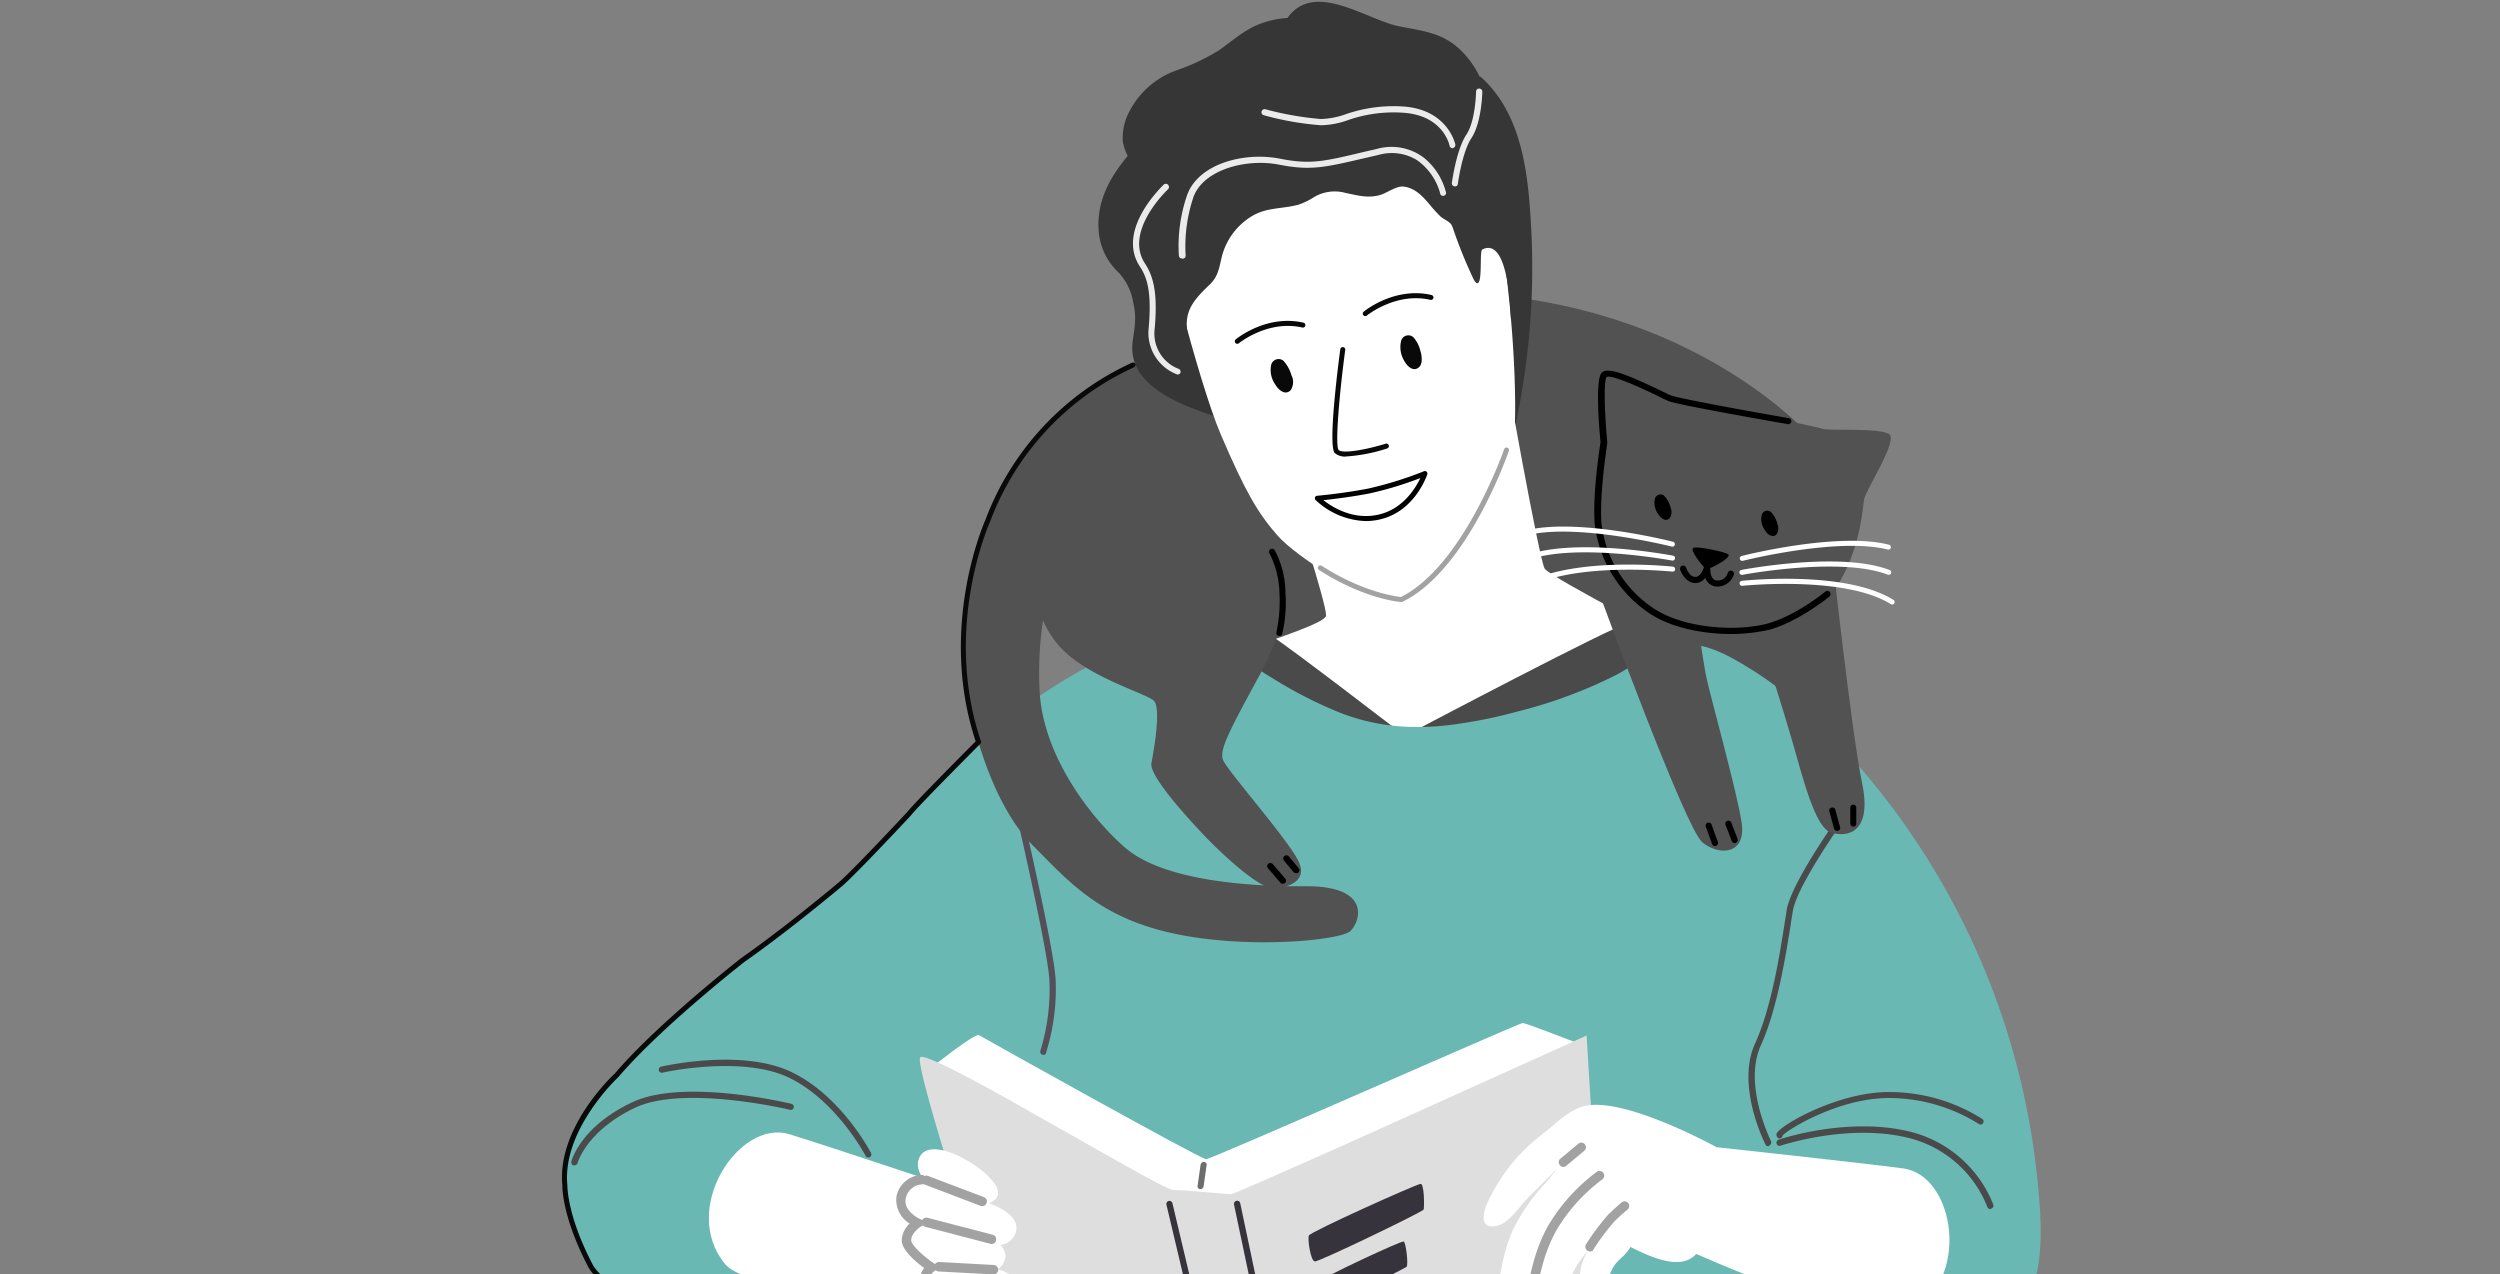 <svg xmlns="http://www.w3.org/2000/svg" xmlns:xlink="http://www.w3.org/1999/xlink" width="435.482" height="222" viewBox="0 0 435.482 222">
    <rect x="0" y="0" width="435.482" height="222" fill="#808080" stroke="none"/>
    <defs>
        <clipPath id="clip-path">
            <rect id="Прямоугольник_75" data-name="Прямоугольник 75" width="435.482" height="222" transform="translate(14.173 0.391)" fill="none"/>
        </clipPath>
        <clipPath id="clip-path-2">
            <rect id="Прямоугольник_1" data-name="Прямоугольник 1" width="469.381" height="239.558" transform="translate(22.952 -17.167)" fill="none"/>
        </clipPath>
    </defs>
    <g id="Сгруппировать_402" data-name="Сгруппировать 402" transform="translate(-14.173 -0.391)">
        <g id="Сгруппировать_401" data-name="Сгруппировать 401" clip-path="url(#clip-path)">
            <g id="Сгруппировать_5" data-name="Сгруппировать 5">
                <g id="Сгруппировать_4" data-name="Сгруппировать 4">
                    <g id="Сгруппировать_3" data-name="Сгруппировать 3">
                        <g id="Сгруппировать_2" data-name="Сгруппировать 2">
                            <g id="Сгруппировать_1" data-name="Сгруппировать 1" clip-path="url(#clip-path-2)">
                                <path id="Контур_1" data-name="Контур 1" d="M329.962,76.839S309.535,52.849,268.2,51.371c-40.68-1.434-67.061,16.472-74.623,27.033-7.606,10.605-8.953,17.341-8.953,17.341L208.575,117.3s104.959,13.56,106.045,13.56,12.256-11.735,14.647-18.428,3.607-19.427,3.607-19.427Z" fill="#525252"/>
                            </g>
                        </g>
                    </g>
                </g>
            </g>
            <g id="Сгруппировать_10" data-name="Сгруппировать 10">
                <g id="Сгруппировать_9" data-name="Сгруппировать 9">
                    <g id="Сгруппировать_8" data-name="Сгруппировать 8">
                        <g id="Сгруппировать_7" data-name="Сгруппировать 7">
                            <g id="Сгруппировать_6" data-name="Сгруппировать 6" clip-path="url(#clip-path-2)">
                                <path id="Контур_2" data-name="Контур 2" d="M196.492,232.909s-6.171,53.587,3.608,67.93c4.694,6.867,31.466,15.255,40.158,15.515,8.649.261,36.29,1.087,46.59-1.608s17.863-16.254,17.6-23.86,8.736-54.109,8.736-54.109Z" fill="#414141"/>
                            </g>
                        </g>
                    </g>
                </g>
            </g>
            <g id="Сгруппировать_15" data-name="Сгруппировать 15">
                <g id="Сгруппировать_14" data-name="Сгруппировать 14">
                    <g id="Сгруппировать_13" data-name="Сгруппировать 13">
                        <g id="Сгруппировать_12" data-name="Сгруппировать 12">
                            <g id="Сгруппировать_11" data-name="Сгруппировать 11" clip-path="url(#clip-path-2)">
                                <path id="Контур_3" data-name="Контур 3" d="M280.938,41.027c-.478-9.474-1.3-20.383-8.736-27.163a.468.468,0,0,0-.3-.13,15.816,15.816,0,0,0-3.521-4.824C265.2,6,261.858,5.78,257.816,4.955c-5.737-1.174-14.69-8-19.383-1.435a16.547,16.547,0,0,0-5.346,1.261c-2.477,1.086-4.433,2.868-6.606,4.389a36.941,36.941,0,0,1-7.258,3.434,14.825,14.825,0,0,0-8.214,7,9.869,9.869,0,0,0-1.261,5.3,7.931,7.931,0,0,0,.869,2.651c-3.042,3.608-5.345,7.737-5.084,12.691a11.051,11.051,0,0,0,3.433,7.562,9.9,9.9,0,0,1,2.608,5.3c.608,2.564.26,4.172-.087,6.649-1,7.128,6.78,10.474,12.212,12.43,8.215,2.955,15.69,3.955,24.252,1.869,6.562-1.608,13.473-4.911,20.426-6.258a28.15,28.15,0,0,0,9.214,3.3c-.26,1.26-.478,2.52-.782,3.781-.174.739,1,1.086,1.173.3A129.36,129.36,0,0,0,280.938,41.027Z" fill="#363636"/>
                            </g>
                        </g>
                    </g>
                </g>
            </g>
            <g id="Сгруппировать_20" data-name="Сгруппировать 20">
                <g id="Сгруппировать_19" data-name="Сгруппировать 19">
                    <g id="Сгруппировать_18" data-name="Сгруппировать 18">
                        <g id="Сгруппировать_17" data-name="Сгруппировать 17">
                            <g id="Сгруппировать_16" data-name="Сгруппировать 16" clip-path="url(#clip-path-2)">
                                <path id="Контур_4" data-name="Контур 4" d="M215.963,38.42s6.693,27.945,10.909,37.768,6.389,13.559,9.822,17.471,14.82,10.778,17.645,10.909c2.825.174,18.558-11.865,22.339-20.3,3.738-8.431-.478-52.284-5.606-60.107C265.9,16.428,215.963,38.42,215.963,38.42Z" fill="#fff"/>
                            </g>
                        </g>
                    </g>
                </g>
            </g>
            <g id="Сгруппировать_25" data-name="Сгруппировать 25">
                <g id="Сгруппировать_24" data-name="Сгруппировать 24">
                    <g id="Сгруппировать_23" data-name="Сгруппировать 23">
                        <g id="Сгруппировать_22" data-name="Сгруппировать 22">
                            <g id="Сгруппировать_21" data-name="Сгруппировать 21" clip-path="url(#clip-path-2)">
                                <path id="Контур_5" data-name="Контур 5" d="M276.2,63.584s6.085,34.334,7.041,35.855c.956,1.565,26.685,14.69,27.468,15.473s-27.12,27.815-41.462,30.64-48.59-22.513-51.719-25.164,27.641-10.475,27.641-12.778c0-2.347-5.911-20.3-5.911-20.3Z" fill="#fff"/>
                            </g>
                        </g>
                    </g>
                </g>
            </g>
            <g id="Сгруппировать_31" data-name="Сгруппировать 31">
                <g id="Сгруппировать_30" data-name="Сгруппировать 30">
                    <g id="Сгруппировать_29" data-name="Сгруппировать 29">
                        <g id="Сгруппировать_28" data-name="Сгруппировать 28">
                            <g id="Сгруппировать_27" data-name="Сгруппировать 27" clip-path="url(#clip-path-2)">
                                <g id="Сгруппировать_26" data-name="Сгруппировать 26">
                                    <path id="Контур_6" data-name="Контур 6" d="M224.308,114.651s9.387-4.52,11.473-3.39,24.382,18.3,24.382,18.3-11.691,1.478-16.732,0C238.346,128.08,224.308,114.651,224.308,114.651Z" fill="#4a4a4a"/>
                                    <path id="Контур_7" data-name="Контур 7" d="M260.163,127.906s35.9-18.949,37.377-18.818,9.083,5.693,9.083,5.693-19.3,9.735-22.86,10.822-20.688,3.781-20.688,3.781Z" fill="#4a4a4a"/>
                                </g>
                            </g>
                        </g>
                    </g>
                </g>
            </g>
            <g id="Сгруппировать_36" data-name="Сгруппировать 36">
                <g id="Сгруппировать_35" data-name="Сгруппировать 35">
                    <g id="Сгруппировать_34" data-name="Сгруппировать 34">
                        <g id="Сгруппировать_33" data-name="Сгруппировать 33">
                            <g id="Сгруппировать_32" data-name="Сгруппировать 32" clip-path="url(#clip-path-2)">
                                <path id="Контур_8" data-name="Контур 8" d="M239.085,65.583a6.359,6.359,0,0,0-1.348-2.347,1.329,1.329,0,0,0-2.129.695,4.376,4.376,0,0,0,.738,3.477c.478.826,1.652,1.956,2.652.957a2.622,2.622,0,0,0,.26-2.347A1.81,1.81,0,0,1,239.085,65.583Z" fill="#090909"/>
                            </g>
                        </g>
                    </g>
                </g>
            </g>
            <g id="Сгруппировать_41" data-name="Сгруппировать 41">
                <g id="Сгруппировать_40" data-name="Сгруппировать 40">
                    <g id="Сгруппировать_39" data-name="Сгруппировать 39">
                        <g id="Сгруппировать_38" data-name="Сгруппировать 38">
                            <g id="Сгруппировать_37" data-name="Сгруппировать 37" clip-path="url(#clip-path-2)">
                                <path id="Контур_9" data-name="Контур 9" d="M261.6,61.541a5.447,5.447,0,0,0-1.216-2.39,1.3,1.3,0,0,0-2.13.565,4.583,4.583,0,0,0,.521,3.52c.435.826,1.522,2.043,2.565,1.13.608-.521.521-1.608.391-2.347C261.684,61.845,261.641,61.715,261.6,61.541Z" fill="#090909"/>
                            </g>
                        </g>
                    </g>
                </g>
            </g>
            <g id="Сгруппировать_46" data-name="Сгруппировать 46">
                <g id="Сгруппировать_45" data-name="Сгруппировать 45">
                    <g id="Сгруппировать_44" data-name="Сгруппировать 44">
                        <g id="Сгруппировать_43" data-name="Сгруппировать 43">
                            <g id="Сгруппировать_42" data-name="Сгруппировать 42" clip-path="url(#clip-path-2)">
                                <path id="Контур_10" data-name="Контур 10" d="M252.054,91.157a13.332,13.332,0,0,1-8.715-3.668.435.435,0,0,1,.271-.739c.045,0,4.507-.4,8.908-1.254a64.171,64.171,0,0,0,9.7-3.018.435.435,0,0,1,.577.538c-.088.269-2.236,6.6-8.452,7.9A10.846,10.846,0,0,1,252.054,91.157ZM244.7,87.516c1.495,1.177,5.1,3.485,9.463,2.545,4.363-.91,6.6-4.653,7.425-6.4a61.075,61.075,0,0,1-8.9,2.693C249.5,86.968,246.283,87.348,244.7,87.516Z"/>
                            </g>
                        </g>
                    </g>
                </g>
            </g>
            <g id="Сгруппировать_51" data-name="Сгруппировать 51">
                <g id="Сгруппировать_50" data-name="Сгруппировать 50">
                    <g id="Сгруппировать_49" data-name="Сгруппировать 49">
                        <g id="Сгруппировать_48" data-name="Сгруппировать 48">
                            <g id="Сгруппировать_47" data-name="Сгруппировать 47" clip-path="url(#clip-path-2)">
                                <path id="Контур_11" data-name="Контур 11" d="M258.294,105.263h-.03c-.258-.018-6.417-.5-14.33-5.587a.435.435,0,0,1,.471-.732c7.137,4.589,12.936,5.35,13.807,5.441,10.864-5.415,17.9-25.527,17.969-25.73a.435.435,0,1,1,.822.283c-.292.846-7.273,20.79-18.518,26.282A.438.438,0,0,1,258.294,105.263Z" fill="#a2a2a2"/>
                            </g>
                        </g>
                    </g>
                </g>
            </g>
            <g id="Сгруппировать_56" data-name="Сгруппировать 56">
                <g id="Сгруппировать_55" data-name="Сгруппировать 55">
                    <g id="Сгруппировать_54" data-name="Сгруппировать 54">
                        <g id="Сгруппировать_53" data-name="Сгруппировать 53">
                            <g id="Сгруппировать_52" data-name="Сгруппировать 52" clip-path="url(#clip-path-2)">
                                <path id="Контур_12" data-name="Контур 12" d="M272.68,26.381a.605.605,0,0,0,.174-.565c-.739-3.607-4.607-4.39-7.736-4.694a.476.476,0,0,0-.565.435c-8.3-2.217-17.428.13-25.251,3.042a106.99,106.99,0,0,0-11.822,5.346c-1.912,1-3.781,2-5.693,3.042-2,1.087-4.65,2.13-6.345,3.607-2.26,1.956-.826,5.65-.261,8.128A70.681,70.681,0,0,0,219.4,57.238a.438.438,0,0,0,.3.261,12.4,12.4,0,0,0,.174,1.261c.13.738,1.3.434,1.173-.3-.739-4.042,1.3-6.041,3.955-8.605,1.434-1.434,1.565-3,2.043-4.911a11.6,11.6,0,0,1,5.215-6.91c2.608-1.565,5.3-1.217,8.127-2A11.987,11.987,0,0,0,243,34.769a7.027,7.027,0,0,1,5.52-.782c2.086.434,4,1,6.128.347,1.26-.391,2.781-1.608,4.085-1.434,2,.261,3.346,1.782,4.52,3.173a21.736,21.736,0,0,0,1.912,2.086c.522.435,1.391.782,1.782,1.3a2.882,2.882,0,0,1,.261.521,81.571,81.571,0,0,0,3.651,9.04,1.951,1.951,0,0,0,.434.609c1.261.912.522-5.52,1.087-5.781,4.867-2.433,4.911,12.343,5,12.083C278.765,52.718,274.592,28.6,272.68,26.381Z" fill="#363636"/>
                            </g>
                        </g>
                    </g>
                </g>
            </g>
            <rect id="Прямоугольник_12" data-name="Прямоугольник 12" width="469.381" height="239.558" transform="translate(22.952 -17.167)" fill="none"/>
            <path id="Контур_13" data-name="Контур 13" d="M369.077,205.876A129.965,129.965,0,0,0,339,135.034c-5.824-6.823-12.213-13.386-19.905-18.123-3.521-2.173-7.65-4.607-11.909-4.259s-7.779,3.3-11.387,5.258a82.346,82.346,0,0,1-17.341,6.433,80.971,80.971,0,0,1-9.648,2.042c-7.3,1.174-14.212.869-21.166-1.825a75.77,75.77,0,0,1-11.821-6.041c-1.956-1.174-3.868-2.434-5.78-3.694-2.521-1.608-5.911-2.087-8.823-2.347a27.066,27.066,0,0,0-8.779.652c-6,1.434-11.387,4.693-16.515,8.04-.826.521-1.609,1.043-2.391,1.608-12.691,8.518-21.817,21.209-32.813,31.422-6,5.607-12.995,10-19.471,15.082a159.113,159.113,0,0,0-18.471,16.993c-4.607,4.954-9.822,10.735-10.257,17.819-.347,6,2.652,16.515,7.345,19.992,6.693,5,13.082,7.823,21.123,8.779,7,.826,25.511,1.826,30.727-3.3,14.559.3,17.254,3.825,27.163,13.039,8.779,8.127,19.21,15.037,31.292,16.863,13.777,2.086,27.207-3.912,40.723-5.65,13.125-1.652,26.685-1.478,39.333-5.737a48.16,48.16,0,0,0,17.384-9.953c9.518,2.869,20.036,3.086,29.032-.826a20.075,20.075,0,0,0,11.3-11.6C370.294,219.436,369.729,212.4,369.077,205.876Z" fill="#69b8b3"/>
            <g id="Сгруппировать_61" data-name="Сгруппировать 61">
                <g id="Сгруппировать_60" data-name="Сгруппировать 60">
                    <g id="Сгруппировать_59" data-name="Сгруппировать 59">
                        <g id="Сгруппировать_58" data-name="Сгруппировать 58">
                            <g id="Сгруппировать_57" data-name="Сгруппировать 57" clip-path="url(#clip-path-2)">
                                <path id="Контур_14" data-name="Контур 14" d="M270.29,266.809s36.811-20.036,48.98-23.035c12.213-3,34.943-14.168,49.068,3,9.431,11.474,9.475,34.421-3.52,50.676s-111.087,89.4-112.434,89.7c-1.348.26-24.382-30.075-25.469-31.162s44.157-53.37,45.5-55.283C273.81,298.753,270.29,266.809,270.29,266.809Z" fill="#414141"/>
                            </g>
                        </g>
                    </g>
                </g>
            </g>
            <g id="Сгруппировать_66" data-name="Сгруппировать 66">
                <g id="Сгруппировать_65" data-name="Сгруппировать 65">
                    <g id="Сгруппировать_64" data-name="Сгруппировать 64">
                        <g id="Сгруппировать_63" data-name="Сгруппировать 63">
                            <g id="Сгруппировать_62" data-name="Сгруппировать 62" clip-path="url(#clip-path-2)">
                                <path id="Контур_15" data-name="Контур 15" d="M198.97,247.294S145.426,211,126.694,228.041c-18.689,17.08-8.388,40.636,0,53.37S206.4,351.384,206.4,351.384l30.64-31.944Z" fill="#414141"/>
                            </g>
                        </g>
                    </g>
                </g>
            </g>
            <g id="Сгруппировать_71" data-name="Сгруппировать 71">
                <g id="Сгруппировать_70" data-name="Сгруппировать 70">
                    <g id="Сгруппировать_69" data-name="Сгруппировать 69">
                        <g id="Сгруппировать_68" data-name="Сгруппировать 68">
                            <g id="Сгруппировать_67" data-name="Сгруппировать 67" clip-path="url(#clip-path-2)">
                                <path id="Контур_16" data-name="Контур 16" d="M176.631,186.188s7.388-5.911,8.084-5.476,38.593,21.6,39.549,21.6,54.588-23.73,55.153-23.73c.521,0,9.909,3.651,9.909,3.651l-59.064,29.119s-17.341.956-19.384,0C208.792,210.439,176.631,186.188,176.631,186.188Z" fill="#fff"/>
                            </g>
                        </g>
                    </g>
                </g>
            </g>
            <g id="Сгруппировать_76" data-name="Сгруппировать 76">
                <g id="Сгруппировать_75" data-name="Сгруппировать 75">
                    <g id="Сгруппировать_74" data-name="Сгруппировать 74">
                        <g id="Сгруппировать_73" data-name="Сгруппировать 73">
                            <g id="Сгруппировать_72" data-name="Сгруппировать 72" clip-path="url(#clip-path-2)">
                                <path id="Контур_17" data-name="Контур 17" d="M294.193,242.861c-.087.261-11.865,5.868-24.121,11.691-.391.174-.782.392-1.173.565-5.65,2.7-11.343,5.346-15.95,7.519-.435.218-.87.391-1.3.609-5.172,2.434-8.736,4.129-8.91,4.215-.739.348-10.474,0-10.474,0l-7.953-4.346c-.348-.174-.7-.391-1.087-.608-1.869-1-3.911-2.13-6.041-3.3-.348-.174-.652-.348-1-.565-8.735-4.824-18.471-10.3-22.034-12.517-.392-.261-.7-.435-.913-.608a3.533,3.533,0,0,1-.478-.392c-.087-.26-1.347-4.085-3.216-9.691-.131-.392-.261-.826-.391-1.261-5.607-17.124-15.646-48.242-14.69-49.589.478-.7,7.3,2.825,15.428,7.345a10.871,10.871,0,0,1,.957.565c2.346,1.3,4.737,2.694,7.171,4.042.347.174.652.391,1,.565,9.6,5.432,18.558,10.6,19.645,10.6,2.39,0,8.866.7,9.952.7.348,0,6.954-2.912,15.777-6.824.521-.217,1-.478,1.564-.695h0c4.564-2.043,9.6-4.3,14.6-6.563h0c.565-.261,1.174-.521,1.739-.782,8.953-4.042,17.6-7.954,22.9-10.344.565-.261,1.086-.478,1.564-.695h0c2.391-1.087,3.782-1.739,3.782-1.739S294.367,242.3,294.193,242.861Z" fill="#dedede"/>
                            </g>
                        </g>
                    </g>
                </g>
            </g>
            <g id="Сгруппировать_82" data-name="Сгруппировать 82">
                <g id="Сгруппировать_81" data-name="Сгруппировать 81">
                    <g id="Сгруппировать_80" data-name="Сгруппировать 80">
                        <g id="Сгруппировать_79" data-name="Сгруппировать 79">
                            <g id="Сгруппировать_78" data-name="Сгруппировать 78" clip-path="url(#clip-path-2)">
                                <g id="Сгруппировать_77" data-name="Сгруппировать 77">
                                    <path id="Контур_18" data-name="Контур 18" d="M230.74,264.9a.517.517,0,0,1-.522-.434l-12.864-54.24a.538.538,0,0,1,1.043-.261l12.865,54.24a.548.548,0,0,1-.392.652A.16.16,0,0,1,230.74,264.9Z" fill="#37333c"/>
                                </g>
                            </g>
                        </g>
                    </g>
                </g>
            </g>
            <g id="Сгруппировать_88" data-name="Сгруппировать 88">
                <g id="Сгруппировать_87" data-name="Сгруппировать 87">
                    <g id="Сгруппировать_86" data-name="Сгруппировать 86">
                        <g id="Сгруппировать_85" data-name="Сгруппировать 85">
                            <g id="Сгруппировать_84" data-name="Сгруппировать 84" clip-path="url(#clip-path-2)">
                                <g id="Сгруппировать_83" data-name="Сгруппировать 83">
                                    <path id="Контур_19" data-name="Контур 19" d="M241.084,264.9a.517.517,0,0,1-.522-.434l-11.43-54.24a.554.554,0,1,1,1.086-.217l11.431,54.239a.577.577,0,0,1-.435.652Z" fill="#37333c"/>
                                </g>
                            </g>
                        </g>
                    </g>
                </g>
            </g>
            <g id="Сгруппировать_94" data-name="Сгруппировать 94">
                <g id="Сгруппировать_93" data-name="Сгруппировать 93">
                    <g id="Сгруппировать_92" data-name="Сгруппировать 92">
                        <g id="Сгруппировать_91" data-name="Сгруппировать 91">
                            <g id="Сгруппировать_90" data-name="Сгруппировать 90" clip-path="url(#clip-path-2)">
                                <g id="Сгруппировать_89" data-name="Сгруппировать 89">
                                    <path id="Контур_20" data-name="Контур 20" d="M223.308,207.527h-.087a.484.484,0,0,1-.434-.608l.521-3.651a.605.605,0,0,1,.609-.478.485.485,0,0,1,.434.609l-.521,3.65A.556.556,0,0,1,223.308,207.527Z" fill="#6d6d6d"/>
                                </g>
                            </g>
                        </g>
                    </g>
                </g>
            </g>
            <g id="Сгруппировать_99" data-name="Сгруппировать 99">
                <g id="Сгруппировать_98" data-name="Сгруппировать 98">
                    <g id="Сгруппировать_97" data-name="Сгруппировать 97">
                        <g id="Сгруппировать_96" data-name="Сгруппировать 96">
                            <g id="Сгруппировать_95" data-name="Сгруппировать 95" clip-path="url(#clip-path-2)">
                                <path id="Контур_21" data-name="Контур 21" d="M242.17,215.611c.261-.652,18.819-9,19.471-9s.652,4.129.521,4.476c-.13.391-18.253,9.127-18.949,9.04C242.475,220.088,241.909,216.22,242.17,215.611Z" fill="#37333c"/>
                            </g>
                        </g>
                    </g>
                </g>
            </g>
            <g id="Сгруппировать_104" data-name="Сгруппировать 104">
                <g id="Сгруппировать_103" data-name="Сгруппировать 103">
                    <g id="Сгруппировать_102" data-name="Сгруппировать 102">
                        <g id="Сгруппировать_101" data-name="Сгруппировать 101">
                            <g id="Сгруппировать_100" data-name="Сгруппировать 100" clip-path="url(#clip-path-2)">
                                <path id="Контур_22" data-name="Контур 22" d="M244.039,223.565c-.261.478.391,4.606,1.13,4.563s13.6-6.823,13.995-7.041-.087-4.3-.478-4.433C258.251,216.48,244.3,223.043,244.039,223.565Z" fill="#37333c"/>
                            </g>
                        </g>
                    </g>
                </g>
            </g>
            <g id="Сгруппировать_109" data-name="Сгруппировать 109">
                <g id="Сгруппировать_108" data-name="Сгруппировать 108">
                    <g id="Сгруппировать_107" data-name="Сгруппировать 107">
                        <g id="Сгруппировать_106" data-name="Сгруппировать 106">
                            <g id="Сгруппировать_105" data-name="Сгруппировать 105" clip-path="url(#clip-path-2)">
                                <path id="Контур_23" data-name="Контур 23" d="M313.186,200.226s-16.515-9.127-23.3-7.084c-2.651.782-4.955,3.216-7.171,4.911a31.392,31.392,0,0,0-9.518,12.039c-.913,2.042-1.087,4.606,1.912,3.781,2.043-.565,4.042-3.694,5.519-5.129l4.694-4.694c-2.738,3.738-4.3,4.3-7.432,10.214-1.217,2.3-4.042,11.474-1.608,14.516,1.348,1.738,3.39-.391,4.738-1.565.478,1.435,2.825,2.738,4.346.956,1.434-1.651,2.086-5.606,4.172-8.344.435-.565.826-1.087,1.217-1.652a14.722,14.722,0,0,0-1.087,2.565c-.782,3.39.131,6.041,2.26,7.388,1.869,1.173,2-2.13,2.217-3.607.7-4.824,2.521-4.3,4.042-6.911,3.564,1.739,9.474,4.651,12,.478a17.107,17.107,0,0,0,2.521-7.866C312.8,206.484,313.186,200.226,313.186,200.226Z" fill="#fff"/>
                            </g>
                        </g>
                    </g>
                </g>
            </g>
            <g id="Сгруппировать_114" data-name="Сгруппировать 114">
                <g id="Сгруппировать_113" data-name="Сгруппировать 113">
                    <g id="Сгруппировать_112" data-name="Сгруппировать 112">
                        <g id="Сгруппировать_111" data-name="Сгруппировать 111">
                            <g id="Сгруппировать_110" data-name="Сгруппировать 110" clip-path="url(#clip-path-2)">
                                <path id="Контур_24" data-name="Контур 24" d="M313.186,200.226s25.729,2.781,32.509,3.694c9.127,1.217,11.952,19.818.782,25.208-6.867,3.3-37.985-10.822-37.985-10.822Z" fill="#fff"/>
                            </g>
                        </g>
                    </g>
                </g>
            </g>
            <g id="Сгруппировать_119" data-name="Сгруппировать 119">
                <g id="Сгруппировать_118" data-name="Сгруппировать 118">
                    <g id="Сгруппировать_117" data-name="Сгруппировать 117">
                        <g id="Сгруппировать_116" data-name="Сгруппировать 116">
                            <g id="Сгруппировать_115" data-name="Сгруппировать 115" clip-path="url(#clip-path-2)">
                                <path id="Контур_25" data-name="Контур 25" d="M182.759,208.179s-24.556-8.214-31.075-10.213c-8.779-2.7-19.123,13.038-11.213,22.6,4.868,5.867,39.028,6,39.028,6Z" fill="#fff"/>
                            </g>
                        </g>
                    </g>
                </g>
            </g>
            <g id="Сгруппировать_124" data-name="Сгруппировать 124">
                <g id="Сгруппировать_123" data-name="Сгруппировать 123">
                    <g id="Сгруппировать_122" data-name="Сгруппировать 122">
                        <g id="Сгруппировать_121" data-name="Сгруппировать 121">
                            <g id="Сгруппировать_120" data-name="Сгруппировать 120" clip-path="url(#clip-path-2)">
                                <path id="Контур_26" data-name="Контур 26" d="M191.1,215.133c.739-2.434-1.869-4.129-4.693-5.172,1.043-.347,1.825-1,1.564-2.216-.348-1.695-3.3-4.216-6.389-5.781-2.825-1.434-5.78-2-6.953-.434s-.348,3.433.825,4.824c-1.608,0-2.955.478-3.52,2-.695,2,.739,3.694,2.651,5a2.735,2.735,0,0,0-2.477,2.912c0,2.39,2.564,3.868,5.041,4.694l-.043.043a2.791,2.791,0,0,0-.913,3.086c1.13,3.129,6.606,3.825,9.344,3.868,2.043,0,6.954-.434,6-3.694-.391-1.434-1.869-2.26-3.564-2.782a2.866,2.866,0,0,0,1.13-1.347,2.5,2.5,0,0,0-.7-2.868A3.234,3.234,0,0,0,191.1,215.133Z" fill="#fff"/>
                            </g>
                        </g>
                    </g>
                </g>
            </g>
            <g id="Сгруппировать_130" data-name="Сгруппировать 130">
                <g id="Сгруппировать_129" data-name="Сгруппировать 129">
                    <g id="Сгруппировать_128" data-name="Сгруппировать 128">
                        <g id="Сгруппировать_127" data-name="Сгруппировать 127">
                            <g id="Сгруппировать_126" data-name="Сгруппировать 126" clip-path="url(#clip-path-2)">
                                <g id="Сгруппировать_125" data-name="Сгруппировать 125">
                                    <path id="Контур_27" data-name="Контур 27" d="M286.5,203.659a.706.706,0,0,1-.609-.3.775.775,0,0,1,.087-1.13l3.129-2.608a.8.8,0,1,1,1.043,1.217l-3.129,2.608A.686.686,0,0,1,286.5,203.659Z" fill="#a2a2a2"/>
                                </g>
                            </g>
                        </g>
                    </g>
                </g>
            </g>
            <g id="Сгруппировать_136" data-name="Сгруппировать 136">
                <g id="Сгруппировать_135" data-name="Сгруппировать 135">
                    <g id="Сгруппировать_134" data-name="Сгруппировать 134">
                        <g id="Сгруппировать_133" data-name="Сгруппировать 133">
                            <g id="Сгруппировать_132" data-name="Сгруппировать 132" clip-path="url(#clip-path-2)">
                                <g id="Сгруппировать_131" data-name="Сгруппировать 131">
                                    <path id="Контур_28" data-name="Контур 28" d="M177.543,226.911a.653.653,0,0,1-.478-.174c-.391-.261-2.26-1.782-2.52-3.3a2.769,2.769,0,0,1,.608-2.173c-1.478-1.086-3.911-3.129-3.911-4.824a4.226,4.226,0,0,1,1.39-2.912,4.815,4.815,0,0,1-2.3-4.737,4.675,4.675,0,0,1,4.346-3.738.853.853,0,0,1,.869.782.823.823,0,0,1-.782.87,3.052,3.052,0,0,0-2.825,2.433c-.435,2.26,2.434,3.564,2.434,3.564l1.391.609-1.261.782c-.434.3-1.608,1.26-1.608,2.347,0,.782,2.043,2.738,4,4.042l.956.652-.956.7a1.669,1.669,0,0,0-.7,1.391c.087.652,1.174,1.7,1.869,2.26a.824.824,0,0,1,.174,1.13A1.121,1.121,0,0,1,177.543,226.911Z" fill="#a2a2a2"/>
                                </g>
                            </g>
                        </g>
                    </g>
                </g>
            </g>
            <g id="Сгруппировать_142" data-name="Сгруппировать 142">
                <g id="Сгруппировать_141" data-name="Сгруппировать 141">
                    <g id="Сгруппировать_140" data-name="Сгруппировать 140">
                        <g id="Сгруппировать_139" data-name="Сгруппировать 139">
                            <g id="Сгруппировать_138" data-name="Сгруппировать 138" clip-path="url(#clip-path-2)">
                                <g id="Сгруппировать_137" data-name="Сгруппировать 137">
                                    <path id="Контур_29" data-name="Контур 29" d="M186.888,217.089a.39.39,0,0,1-.218-.044l-11.343-2.955a.812.812,0,1,1,.435-1.565l11.343,2.956a.805.805,0,0,1,.565,1A.786.786,0,0,1,186.888,217.089Z" fill="#a2a2a2"/>
                                </g>
                            </g>
                        </g>
                    </g>
                </g>
            </g>
            <g id="Сгруппировать_148" data-name="Сгруппировать 148">
                <g id="Сгруппировать_147" data-name="Сгруппировать 147">
                    <g id="Сгруппировать_146" data-name="Сгруппировать 146">
                        <g id="Сгруппировать_145" data-name="Сгруппировать 145">
                            <g id="Сгруппировать_144" data-name="Сгруппировать 144" clip-path="url(#clip-path-2)">
                                <g id="Сгруппировать_143" data-name="Сгруппировать 143">
                                    <path id="Контур_30" data-name="Контур 30" d="M185.28,210.483a.844.844,0,0,1-.3-.044l-9.735-3.694a.787.787,0,0,1-.478-1.043.822.822,0,0,1,1.043-.478l9.735,3.694a.787.787,0,0,1,.478,1.043A.709.709,0,0,1,185.28,210.483Z" fill="#a2a2a2"/>
                                </g>
                            </g>
                        </g>
                    </g>
                </g>
            </g>
            <g id="Сгруппировать_154" data-name="Сгруппировать 154">
                <g id="Сгруппировать_153" data-name="Сгруппировать 153">
                    <g id="Сгруппировать_152" data-name="Сгруппировать 152">
                        <g id="Сгруппировать_151" data-name="Сгруппировать 151">
                            <g id="Сгруппировать_150" data-name="Сгруппировать 150" clip-path="url(#clip-path-2)">
                                <g id="Сгруппировать_149" data-name="Сгруппировать 149">
                                    <path id="Контур_31" data-name="Контур 31" d="M187.235,222.391h0l-9.561-.521a.859.859,0,0,1-.783-.87.89.89,0,0,1,.87-.782l9.518.522a.857.857,0,0,1,.782.869A.847.847,0,0,1,187.235,222.391Z" fill="#a2a2a2"/>
                                </g>
                            </g>
                        </g>
                    </g>
                </g>
            </g>
            <g id="Сгруппировать_160" data-name="Сгруппировать 160">
                <g id="Сгруппировать_159" data-name="Сгруппировать 159">
                    <g id="Сгруппировать_158" data-name="Сгруппировать 158">
                        <g id="Сгруппировать_157" data-name="Сгруппировать 157">
                            <g id="Сгруппировать_156" data-name="Сгруппировать 156" clip-path="url(#clip-path-2)">
                                <g id="Сгруппировать_155" data-name="Сгруппировать 155">
                                    <path id="Контур_32" data-name="Контур 32" d="M260.859,314.92a.7.7,0,0,1-.392-.13.552.552,0,0,1,0-.783c.348-.347,34.335-36.333,44.287-45.156,10-8.909,23.861-14.125,24.035-14.212a.548.548,0,0,1,.7.3.568.568,0,0,1-.3.7c-.131.043-13.821,5.215-23.687,13.994-9.909,8.823-43.9,44.722-44.2,45.113A.771.771,0,0,1,260.859,314.92Z" fill="#37333c"/>
                                </g>
                            </g>
                        </g>
                    </g>
                </g>
            </g>
            <g id="Сгруппировать_166" data-name="Сгруппировать 166">
                <g id="Сгруппировать_165" data-name="Сгруппировать 165">
                    <g id="Сгруппировать_164" data-name="Сгруппировать 164">
                        <g id="Сгруппировать_163" data-name="Сгруппировать 163">
                            <g id="Сгруппировать_162" data-name="Сгруппировать 162" clip-path="url(#clip-path-2)">
                                <g id="Сгруппировать_161" data-name="Сгруппировать 161">
                                    <path id="Контур_33" data-name="Контур 33" d="M292.8,281.8a.546.546,0,0,1-.261-.044.52.52,0,0,1-.217-.739,85.871,85.871,0,0,1,8.3-12.3c5.519-7,17.123-17.819,17.254-17.906a.554.554,0,0,1,.739.826c-.131.086-11.692,10.865-17.168,17.775a90.422,90.422,0,0,0-8.17,12.126A.665.665,0,0,1,292.8,281.8Z" fill="#37333c"/>
                                </g>
                            </g>
                        </g>
                    </g>
                </g>
            </g>
            <g id="Сгруппировать_172" data-name="Сгруппировать 172">
                <g id="Сгруппировать_171" data-name="Сгруппировать 171">
                    <g id="Сгруппировать_170" data-name="Сгруппировать 170">
                        <g id="Сгруппировать_169" data-name="Сгруппировать 169">
                            <g id="Сгруппировать_168" data-name="Сгруппировать 168" clip-path="url(#clip-path-2)">
                                <g id="Сгруппировать_167" data-name="Сгруппировать 167">
                                    <path id="Контур_34" data-name="Контур 34" d="M232.956,312.791a.534.534,0,0,1-.434-.218c-.3-.434-30.119-44.026-38.376-54.37a112.328,112.328,0,0,0-14.777-15.6.557.557,0,0,1,.695-.87c.087.044,6.65,5.346,14.951,15.777,8.3,10.387,38.159,53.979,38.42,54.413a.545.545,0,0,1-.131.739A.577.577,0,0,1,232.956,312.791Z" fill="#37333c"/>
                                </g>
                            </g>
                        </g>
                    </g>
                </g>
            </g>
            <g id="Сгруппировать_178" data-name="Сгруппировать 178">
                <g id="Сгруппировать_177" data-name="Сгруппировать 177">
                    <g id="Сгруппировать_176" data-name="Сгруппировать 176">
                        <g id="Сгруппировать_175" data-name="Сгруппировать 175">
                            <g id="Сгруппировать_174" data-name="Сгруппировать 174" clip-path="url(#clip-path-2)">
                                <g id="Сгруппировать_173" data-name="Сгруппировать 173">
                                    <path id="Контур_35" data-name="Контур 35" d="M204.359,271.676a.547.547,0,0,1-.522-.391c0-.043-1.738-5.215-3.955-10.561a51.418,51.418,0,0,0-6.693-10.865.557.557,0,0,1,.87-.7,54.26,54.26,0,0,1,6.867,11.17c2.216,5.389,3.954,10.561,4,10.6a.535.535,0,0,1-.348.7A.586.586,0,0,1,204.359,271.676Z" fill="#37333c"/>
                                </g>
                            </g>
                        </g>
                    </g>
                </g>
            </g>
            <g id="Сгруппировать_184" data-name="Сгруппировать 184">
                <g id="Сгруппировать_183" data-name="Сгруппировать 183">
                    <g id="Сгруппировать_182" data-name="Сгруппировать 182">
                        <g id="Сгруппировать_181" data-name="Сгруппировать 181">
                            <g id="Сгруппировать_180" data-name="Сгруппировать 180" clip-path="url(#clip-path-2)">
                                <g id="Сгруппировать_179" data-name="Сгруппировать 179">
                                    <path id="Контур_36" data-name="Контур 36" d="M322.182,200.052a.47.47,0,0,1-.478-.3c-.217-.435-5.128-10.257-1.825-17.559,2.782-6.084,4.216-14.907,5.128-20.774.131-.913.305-1.782.392-2.521.912-5.3,10.691-18.645,11.126-19.21a.531.531,0,0,1,.869.609c-.087.13-10.04,13.69-10.909,18.732q-.195,1.107-.391,2.477c-.956,5.911-2.39,14.82-5.215,21.035-3.086,6.824,1.738,16.515,1.782,16.6a.557.557,0,0,1-.218.739A.313.313,0,0,1,322.182,200.052Z" fill="#4a4a4a"/>
                                </g>
                            </g>
                        </g>
                    </g>
                </g>
            </g>
            <g id="Сгруппировать_190" data-name="Сгруппировать 190">
                <g id="Сгруппировать_189" data-name="Сгруппировать 189">
                    <g id="Сгруппировать_188" data-name="Сгруппировать 188">
                        <g id="Сгруппировать_187" data-name="Сгруппировать 187">
                            <g id="Сгруппировать_186" data-name="Сгруппировать 186" clip-path="url(#clip-path-2)">
                                <g id="Сгруппировать_185" data-name="Сгруппировать 185">
                                    <path id="Контур_37" data-name="Контур 37" d="M360.863,211a.547.547,0,0,1-.522-.391,19.853,19.853,0,0,0-13.516-11.952c-10.561-2.694-22.339,1.261-22.469,1.3a.55.55,0,1,1-.348-1.043c.478-.174,12.212-4.085,23.078-1.347a21.039,21.039,0,0,1,14.3,12.647.535.535,0,0,1-.348.7C360.95,211,360.906,211,360.863,211Z" fill="#4a4a4a"/>
                                </g>
                            </g>
                        </g>
                    </g>
                </g>
            </g>
            <g id="Сгруппировать_196" data-name="Сгруппировать 196">
                <g id="Сгруппировать_195" data-name="Сгруппировать 195">
                    <g id="Сгруппировать_194" data-name="Сгруппировать 194">
                        <g id="Сгруппировать_193" data-name="Сгруппировать 193">
                            <g id="Сгруппировать_192" data-name="Сгруппировать 192" clip-path="url(#clip-path-2)">
                                <g id="Сгруппировать_191" data-name="Сгруппировать 191">
                                    <path id="Контур_38" data-name="Контур 38" d="M327.441,237.472a.623.623,0,0,1-.3-.087,13.814,13.814,0,0,1-3.39-4.476,19.241,19.241,0,0,1-2.043-7,.506.506,0,0,1,.478-.564.534.534,0,0,1,.565.478,19.331,19.331,0,0,0,1.913,6.562,13.437,13.437,0,0,0,3.085,4.129.5.5,0,0,1,.087.739A.379.379,0,0,1,327.441,237.472Z" fill="#544f59"/>
                                </g>
                            </g>
                        </g>
                    </g>
                </g>
            </g>
            <g id="Сгруппировать_202" data-name="Сгруппировать 202">
                <g id="Сгруппировать_201" data-name="Сгруппировать 201">
                    <g id="Сгруппировать_200" data-name="Сгруппировать 200">
                        <g id="Сгруппировать_199" data-name="Сгруппировать 199">
                            <g id="Сгруппировать_198" data-name="Сгруппировать 198" clip-path="url(#clip-path-2)">
                                <g id="Сгруппировать_197" data-name="Сгруппировать 197">
                                    <path id="Контур_39" data-name="Контур 39" d="M324.182,198.705a.534.534,0,0,1-.392-.174.682.682,0,0,1-.13-.7c.565-1.391,10.605-7.215,19.514-7.215a30.271,30.271,0,0,1,16.3,4.694.53.53,0,1,1-.608.869,29.489,29.489,0,0,0-15.69-4.52c-8.649,0-17.515,5.433-18.471,6.519a.391.391,0,0,1-.13.3A.461.461,0,0,1,324.182,198.705Zm.391-.913Z" fill="#4a4a4a"/>
                                </g>
                            </g>
                        </g>
                    </g>
                </g>
            </g>
            <g id="Сгруппировать_208" data-name="Сгруппировать 208">
                <g id="Сгруппировать_207" data-name="Сгруппировать 207">
                    <g id="Сгруппировать_206" data-name="Сгруппировать 206">
                        <g id="Сгруппировать_205" data-name="Сгруппировать 205">
                            <g id="Сгруппировать_204" data-name="Сгруппировать 204" clip-path="url(#clip-path-2)">
                                <g id="Сгруппировать_203" data-name="Сгруппировать 203">
                                    <path id="Контур_40" data-name="Контур 40" d="M195.928,184.145a.263.263,0,0,1-.174-.043.534.534,0,0,1-.348-.7,36.364,36.364,0,0,0,1.565-12.256c-.348-6.562-8.3-39.854-8.388-40.2a.538.538,0,0,1,1.043-.261c.347,1.391,8.083,33.726,8.431,40.375a37.055,37.055,0,0,1-1.651,12.648A.444.444,0,0,1,195.928,184.145Z" fill="#544f59"/>
                                </g>
                            </g>
                        </g>
                    </g>
                </g>
            </g>
            <g id="Сгруппировать_214" data-name="Сгруппировать 214">
                <g id="Сгруппировать_213" data-name="Сгруппировать 213">
                    <g id="Сгруппировать_212" data-name="Сгруппировать 212">
                        <g id="Сгруппировать_211" data-name="Сгруппировать 211">
                            <g id="Сгруппировать_210" data-name="Сгруппировать 210" clip-path="url(#clip-path-2)">
                                <g id="Сгруппировать_209" data-name="Сгруппировать 209">
                                    <path id="Контур_41" data-name="Контур 41" d="M165.418,202.008a.47.47,0,0,1-.478-.3c-.044-.087-5.042-9.562-13.256-13.56s-21.948-.956-22.078-.913a.538.538,0,1,1-.261-1.043c.565-.13,14.255-3.216,22.817,1,8.562,4.172,13.516,13.646,13.734,14.038a.556.556,0,0,1-.218.738A.54.54,0,0,1,165.418,202.008Z" fill="#4a4a4a"/>
                                </g>
                            </g>
                        </g>
                    </g>
                </g>
            </g>
            <g id="Сгруппировать_220" data-name="Сгруппировать 220">
                <g id="Сгруппировать_219" data-name="Сгруппировать 219">
                    <g id="Сгруппировать_218" data-name="Сгруппировать 218">
                        <g id="Сгруппировать_217" data-name="Сгруппировать 217">
                            <g id="Сгруппировать_216" data-name="Сгруппировать 216" clip-path="url(#clip-path-2)">
                                <g id="Сгруппировать_215" data-name="Сгруппировать 215">
                                    <path id="Контур_42" data-name="Контур 42" d="M114.22,203.4h-.13a.533.533,0,0,1-.391-.652c.043-.261,1.651-6.128,10.6-10.344,8.866-4.216,26.946.087,27.729.261a.538.538,0,1,1-.261,1.043c-.174-.044-18.471-4.39-26.99-.348-8.474,4.042-10,9.605-10,9.648A.618.618,0,0,1,114.22,203.4Z" fill="#4a4a4a"/>
                                </g>
                            </g>
                        </g>
                    </g>
                </g>
            </g>
            <g id="Сгруппировать_225" data-name="Сгруппировать 225">
                <g id="Сгруппировать_224" data-name="Сгруппировать 224">
                    <g id="Сгруппировать_223" data-name="Сгруппировать 223">
                        <g id="Сгруппировать_222" data-name="Сгруппировать 222">
                            <g id="Сгруппировать_221" data-name="Сгруппировать 221" clip-path="url(#clip-path-2)">
                                <path id="Контур_43" data-name="Контур 43" d="M304.885,69.755s25.642,4.824,26.642,5.3S342,74.8,343.348,76.1c1.3,1.3-4.216,9.735-4.477,11.3-.3,1.608-1.39,27.989-27.554,23.729-24.816-4.042-17.254-31.552-17.124-33.9.131-2.3-2.042-9.127-.738-10.605C294.715,65.279,304.885,69.755,304.885,69.755Z" fill="#525252"/>
                            </g>
                        </g>
                    </g>
                </g>
            </g>
            <g id="Сгруппировать_230" data-name="Сгруппировать 230">
                <g id="Сгруппировать_229" data-name="Сгруппировать 229">
                    <g id="Сгруппировать_228" data-name="Сгруппировать 228">
                        <g id="Сгруппировать_227" data-name="Сгруппировать 227">
                            <g id="Сгруппировать_226" data-name="Сгруппировать 226" clip-path="url(#clip-path-2)">
                                <path id="Контур_44" data-name="Контур 44" d="M185.28,93.833s-4.347,11.082-3.217,22.817,5.737,24.729,11.952,30.944,11.517,12.561,24.512,15.386c12.952,2.825,29.076,1.217,30.858-.392,1.738-1.608,3.781-7.909-7.823-7.823s-25.251-1.347-31.423-6.736-14.212-16.037-14.863-27.076a62.612,62.612,0,0,1,2.216-20.21l.478-11.169Z" fill="#525252"/>
                            </g>
                        </g>
                    </g>
                </g>
            </g>
            <g id="Сгруппировать_235" data-name="Сгруппировать 235">
                <g id="Сгруппировать_234" data-name="Сгруппировать 234">
                    <g id="Сгруппировать_233" data-name="Сгруппировать 233">
                        <g id="Сгруппировать_232" data-name="Сгруппировать 232">
                            <g id="Сгруппировать_231" data-name="Сгруппировать 231" clip-path="url(#clip-path-2)">
                                <path id="Контур_45" data-name="Контур 45" d="M194.493,100.569a16.926,16.926,0,0,0,3.781,11.865c4.607,5.781,15.516,8.649,16.907,10.04,1.347,1.347-.174,9.518-.435,10.822-.434,2.086,5.607,8.866,9.214,12.647s9.127,8.649,11.387,9.04c2.26.347,7.127-.739,4.867-4.868-2.26-4.172-12.386-15.646-12.994-17.341-.652-1.7.825-4.607,6.128-14.342,5.345-9.735,4.085-14.56,4.085-14.56s-17.428-5.476-18.254-5.563C218.354,98.179,194.493,100.569,194.493,100.569Z" fill="#525252"/>
                            </g>
                        </g>
                    </g>
                </g>
            </g>
            <g id="Сгруппировать_240" data-name="Сгруппировать 240">
                <g id="Сгруппировать_239" data-name="Сгруппировать 239">
                    <g id="Сгруппировать_238" data-name="Сгруппировать 238">
                        <g id="Сгруппировать_237" data-name="Сгруппировать 237">
                            <g id="Сгруппировать_236" data-name="Сгруппировать 236" clip-path="url(#clip-path-2)">
                                <path id="Контур_46" data-name="Контур 46" d="M292.933,104.22s14.82,40.462,17.776,42.9c3,2.434,7.6,2.086,6.867-3.259s-5.781-23.209-6.3-26.121-1.435-9.126-1.435-9.126Z" fill="#525252"/>
                            </g>
                        </g>
                    </g>
                </g>
            </g>
            <g id="Сгруппировать_245" data-name="Сгруппировать 245">
                <g id="Сгруппировать_244" data-name="Сгруппировать 244">
                    <g id="Сгруппировать_243" data-name="Сгруппировать 243">
                        <g id="Сгруппировать_242" data-name="Сгруппировать 242">
                            <g id="Сгруппировать_241" data-name="Сгруппировать 241" clip-path="url(#clip-path-2)">
                                <path id="Контур_47" data-name="Контур 47" d="M321.835,114.868s2.607,7.91,4.52,14.56,4.042,15.3,6.867,16.037c2.825.782,7.127,0,5.3-8.736-1.826-8.779-5.216-39.81-5.216-39.81Z" fill="#525252"/>
                            </g>
                        </g>
                    </g>
                </g>
            </g>
            <g id="Сгруппировать_250" data-name="Сгруппировать 250">
                <g id="Сгруппировать_249" data-name="Сгруппировать 249">
                    <g id="Сгруппировать_248" data-name="Сгруппировать 248">
                        <g id="Сгруппировать_247" data-name="Сгруппировать 247">
                            <g id="Сгруппировать_246" data-name="Сгруппировать 246" clip-path="url(#clip-path-2)">
                                <path id="Контур_48" data-name="Контур 48" d="M305.1,88.531a4.6,4.6,0,0,0-1.043-1.782,1,1,0,0,0-1.608.521,3.273,3.273,0,0,0,.565,2.651c.348.609,1.26,1.478,2,.739a1.854,1.854,0,0,0,.174-1.782A1.007,1.007,0,0,0,305.1,88.531Z"/>
                            </g>
                        </g>
                    </g>
                </g>
            </g>
            <g id="Сгруппировать_255" data-name="Сгруппировать 255">
                <g id="Сгруппировать_254" data-name="Сгруппировать 254">
                    <g id="Сгруппировать_253" data-name="Сгруппировать 253">
                        <g id="Сгруппировать_252" data-name="Сгруппировать 252">
                            <g id="Сгруппировать_251" data-name="Сгруппировать 251" clip-path="url(#clip-path-2)">
                                <path id="Контур_49" data-name="Контур 49" d="M323.7,91.356a4.6,4.6,0,0,0-1.044-1.782,1,1,0,0,0-1.608.521,3.273,3.273,0,0,0,.565,2.651c.348.609,1.261,1.478,2,.739a1.859,1.859,0,0,0,.174-1.782C323.747,91.573,323.747,91.486,323.7,91.356Z"/>
                            </g>
                        </g>
                    </g>
                </g>
            </g>
            <g id="Сгруппировать_261" data-name="Сгруппировать 261">
                <g id="Сгруппировать_260" data-name="Сгруппировать 260">
                    <g id="Сгруппировать_259" data-name="Сгруппировать 259">
                        <g id="Сгруппировать_258" data-name="Сгруппировать 258">
                            <g id="Сгруппировать_257" data-name="Сгруппировать 257" clip-path="url(#clip-path-2)">
                                <g id="Сгруппировать_256" data-name="Сгруппировать 256">
                                    <path id="Контур_50" data-name="Контур 50" d="M315.62,110.826c-4.738,0-10.04-1.043-13.734-3.346a21.739,21.739,0,0,1-9.909-15.69c-.435-5.041.826-13.429,1-14.342-.26-2.564-.912-10.648.131-12.039.826-1.086,3.477-.3,10.648,3.173.652.3,1.13.565,1.391.652,1.3.565,15.341,3.085,20.644,4a.529.529,0,0,1-.174,1.043c-1.956-.347-19.21-3.346-20.862-4.042-.26-.13-.782-.347-1.434-.695-6.91-3.347-8.866-3.738-9.3-3.477-.521.739-.347,6.345.131,11.343v.174c0,.087-1.434,9.04-1,14.125a20.641,20.641,0,0,0,9.388,14.864c5.433,3.39,14.472,3.868,19.688,2.39,4.911-1.39,9.865-5.476,9.909-5.519a.556.556,0,1,1,.695.869c-.217.174-5.215,4.259-10.3,5.737A30.23,30.23,0,0,1,315.62,110.826Z"/>
                                </g>
                            </g>
                        </g>
                    </g>
                </g>
            </g>
            <g id="Сгруппировать_267" data-name="Сгруппировать 267">
                <g id="Сгруппировать_266" data-name="Сгруппировать 266">
                    <g id="Сгруппировать_265" data-name="Сгруппировать 265">
                        <g id="Сгруппировать_264" data-name="Сгруппировать 264">
                            <g id="Сгруппировать_263" data-name="Сгруппировать 263" clip-path="url(#clip-path-2)">
                                <g id="Сгруппировать_262" data-name="Сгруппировать 262">
                                    <path id="Контур_51" data-name="Контур 51" d="M313.49,102.569a3.036,3.036,0,0,1-.608-.044,2.207,2.207,0,0,1-1.652-1.478,2.263,2.263,0,0,1-1.651.913c-1.913.044-2.7-2.26-2.738-2.347a.55.55,0,0,1,1.043-.348s.565,1.695,1.651,1.609c1.043-.044,1.478-1.782,1.478-1.826l1.086.174s-.173,2.043,1,2.26a1.779,1.779,0,0,0,2.043-1.3.55.55,0,1,1,1.043.348A3.048,3.048,0,0,1,313.49,102.569Z"/>
                                </g>
                            </g>
                        </g>
                    </g>
                </g>
            </g>
            <g id="Сгруппировать_272" data-name="Сгруппировать 272">
                <g id="Сгруппировать_271" data-name="Сгруппировать 271">
                    <g id="Сгруппировать_270" data-name="Сгруппировать 270">
                        <g id="Сгруппировать_269" data-name="Сгруппировать 269">
                            <g id="Сгруппировать_268" data-name="Сгруппировать 268" clip-path="url(#clip-path-2)">
                                <path id="Контур_52" data-name="Контур 52" d="M309.057,95.875c.478-.478,5.954.7,6.215,1.13.391.652-3.39,2.608-3.825,2.521S308.579,96.354,309.057,95.875Z"/>
                            </g>
                        </g>
                    </g>
                </g>
            </g>
            <g id="Сгруппировать_278" data-name="Сгруппировать 278">
                <g id="Сгруппировать_277" data-name="Сгруппировать 277">
                    <g id="Сгруппировать_276" data-name="Сгруппировать 276">
                        <g id="Сгруппировать_275" data-name="Сгруппировать 275">
                            <g id="Сгруппировать_274" data-name="Сгруппировать 274" clip-path="url(#clip-path-2)">
                                <g id="Сгруппировать_273" data-name="Сгруппировать 273">
                                    <path id="Контур_53" data-name="Контур 53" d="M312.925,147.768a.564.564,0,0,1-.521-.347l-1.087-3a.537.537,0,1,1,1-.391l1.086,3a.568.568,0,0,1-.3.7A.263.263,0,0,1,312.925,147.768Z"/>
                                </g>
                            </g>
                        </g>
                    </g>
                </g>
            </g>
            <g id="Сгруппировать_284" data-name="Сгруппировать 284">
                <g id="Сгруппировать_283" data-name="Сгруппировать 283">
                    <g id="Сгруппировать_282" data-name="Сгруппировать 282">
                        <g id="Сгруппировать_281" data-name="Сгруппировать 281">
                            <g id="Сгруппировать_280" data-name="Сгруппировать 280" clip-path="url(#clip-path-2)">
                                <g id="Сгруппировать_279" data-name="Сгруппировать 279">
                                    <path id="Контур_54" data-name="Контур 54" d="M316.359,147.247a.566.566,0,0,1-.522-.348l-1.086-2.825a.536.536,0,1,1,1-.391l1.087,2.825a.567.567,0,0,1-.3.7C316.489,147.2,316.446,147.247,316.359,147.247Z"/>
                                </g>
                            </g>
                        </g>
                    </g>
                </g>
            </g>
            <g id="Сгруппировать_290" data-name="Сгруппировать 290">
                <g id="Сгруппировать_289" data-name="Сгруппировать 289">
                    <g id="Сгруппировать_288" data-name="Сгруппировать 288">
                        <g id="Сгруппировать_287" data-name="Сгруппировать 287">
                            <g id="Сгруппировать_286" data-name="Сгруппировать 286" clip-path="url(#clip-path-2)">
                                <g id="Сгруппировать_285" data-name="Сгруппировать 285">
                                    <path id="Контур_55" data-name="Контур 55" d="M334.178,145.117a.562.562,0,0,1-.522-.391l-.826-3a.515.515,0,0,1,.392-.652.5.5,0,0,1,.652.391l.825,3a.515.515,0,0,1-.391.652Z"/>
                                </g>
                            </g>
                        </g>
                    </g>
                </g>
            </g>
            <g id="Сгруппировать_296" data-name="Сгруппировать 296">
                <g id="Сгруппировать_295" data-name="Сгруппировать 295">
                    <g id="Сгруппировать_294" data-name="Сгруппировать 294">
                        <g id="Сгруппировать_293" data-name="Сгруппировать 293">
                            <g id="Сгруппировать_292" data-name="Сгруппировать 292" clip-path="url(#clip-path-2)">
                                <g id="Сгруппировать_291" data-name="Сгруппировать 291">
                                    <path id="Контур_56" data-name="Контур 56" d="M337,144.378a.528.528,0,0,1-.522-.521v-2.782a.521.521,0,0,1,1.043,0v2.782A.479.479,0,0,1,337,144.378Z"/>
                                </g>
                            </g>
                        </g>
                    </g>
                </g>
            </g>
            <g id="Сгруппировать_302" data-name="Сгруппировать 302">
                <g id="Сгруппировать_301" data-name="Сгруппировать 301">
                    <g id="Сгруппировать_300" data-name="Сгруппировать 300">
                        <g id="Сгруппировать_299" data-name="Сгруппировать 299">
                            <g id="Сгруппировать_298" data-name="Сгруппировать 298" clip-path="url(#clip-path-2)">
                                <g id="Сгруппировать_297" data-name="Сгруппировать 297">
                                    <path id="Контур_57" data-name="Контур 57" d="M237.607,154.331a.472.472,0,0,1-.391-.174l-2.173-2.521a.552.552,0,0,1,.043-.782.6.6,0,0,1,.782.043l2.173,2.521a.552.552,0,0,1-.043.782A.827.827,0,0,1,237.607,154.331Z"/>
                                </g>
                            </g>
                        </g>
                    </g>
                </g>
            </g>
            <g id="Сгруппировать_308" data-name="Сгруппировать 308">
                <g id="Сгруппировать_307" data-name="Сгруппировать 307">
                    <g id="Сгруппировать_306" data-name="Сгруппировать 306">
                        <g id="Сгруппировать_305" data-name="Сгруппировать 305">
                            <g id="Сгруппировать_304" data-name="Сгруппировать 304" clip-path="url(#clip-path-2)">
                                <g id="Сгруппировать_303" data-name="Сгруппировать 303">
                                    <path id="Контур_58" data-name="Контур 58" d="M239.954,152.505a.773.773,0,0,1-.435-.173l-1.695-2.043a.556.556,0,1,1,.869-.7l1.7,2.042a.559.559,0,0,1-.087.783A.824.824,0,0,1,239.954,152.505Z"/>
                                </g>
                            </g>
                        </g>
                    </g>
                </g>
            </g>
            <g id="Сгруппировать_314" data-name="Сгруппировать 314">
                <g id="Сгруппировать_313" data-name="Сгруппировать 313">
                    <g id="Сгруппировать_312" data-name="Сгруппировать 312">
                        <g id="Сгруппировать_311" data-name="Сгруппировать 311">
                            <g id="Сгруппировать_310" data-name="Сгруппировать 310" clip-path="url(#clip-path-2)">
                                <g id="Сгруппировать_309" data-name="Сгруппировать 309">
                                    <path id="Контур_59" data-name="Контур 59" d="M237.042,111.174h-.131a.532.532,0,0,1-.391-.652,26.036,26.036,0,0,0,.522-6.91,15.788,15.788,0,0,0-1.739-6.824.537.537,0,0,1,.913-.565,16.02,16.02,0,0,1,1.869,7.345,23.93,23.93,0,0,1-.565,7.258C237.52,111,237.3,111.174,237.042,111.174Z"/>
                                </g>
                            </g>
                        </g>
                    </g>
                </g>
            </g>
            <g id="Сгруппировать_320" data-name="Сгруппировать 320">
                <g id="Сгруппировать_319" data-name="Сгруппировать 319">
                    <g id="Сгруппировать_318" data-name="Сгруппировать 318">
                        <g id="Сгруппировать_317" data-name="Сгруппировать 317">
                            <g id="Сгруппировать_316" data-name="Сгруппировать 316" clip-path="url(#clip-path-2)">
                                <g id="Сгруппировать_315" data-name="Сгруппировать 315">
                                    <path id="Контур_60" data-name="Контур 60" d="M220.049,45.417a.522.522,0,0,1-.522-.478,27.038,27.038,0,0,1,1.478-10.692c2.042-5.389,9.952-7.431,16.124-6.215,5.3,1.044,7.519.522,14.777-1.216l2.086-.478a9.351,9.351,0,0,1,8.257,1.564,11.357,11.357,0,0,1,3.825,6.085.528.528,0,0,1-.521.521.493.493,0,0,1-.522-.478,10.467,10.467,0,0,0-3.955-5.693,8.341,8.341,0,0,0-6.78-.956l-2.086.478c-7.258,1.7-9.692,2.3-15.211,1.217-5.781-1.13-13.126.869-14.908,5.563a26.779,26.779,0,0,0-1.39,10.213.541.541,0,0,1-.479.608C220.092,45.417,220.092,45.417,220.049,45.417Z" fill="#ebebeb"/>
                                </g>
                            </g>
                        </g>
                    </g>
                </g>
            </g>
            <g id="Сгруппировать_326" data-name="Сгруппировать 326">
                <g id="Сгруппировать_325" data-name="Сгруппировать 325">
                    <g id="Сгруппировать_324" data-name="Сгруппировать 324">
                        <g id="Сгруппировать_323" data-name="Сгруппировать 323">
                            <g id="Сгруппировать_322" data-name="Сгруппировать 322" clip-path="url(#clip-path-2)">
                                <g id="Сгруппировать_321" data-name="Сгруппировать 321">
                                    <path id="Контур_61" data-name="Контур 61" d="M267.639,32.857h-.087a.541.541,0,0,1-.478-.609c.043-.217.782-5.78,2.52-8.388,1.608-2.39,1.7-7.432,1.7-7.519a.515.515,0,0,1,.565-.521.539.539,0,0,1,.522.565c0,.217-.13,5.433-1.912,8.084-1.608,2.433-2.347,7.91-2.347,7.953A.477.477,0,0,1,267.639,32.857Z" fill="#ebebeb"/>
                                </g>
                            </g>
                        </g>
                    </g>
                </g>
            </g>
            <g id="Сгруппировать_332" data-name="Сгруппировать 332">
                <g id="Сгруппировать_331" data-name="Сгруппировать 331">
                    <g id="Сгруппировать_330" data-name="Сгруппировать 330">
                        <g id="Сгруппировать_329" data-name="Сгруппировать 329">
                            <g id="Сгруппировать_328" data-name="Сгруппировать 328" clip-path="url(#clip-path-2)">
                                <g id="Сгруппировать_327" data-name="Сгруппировать 327">
                                    <path id="Контур_62" data-name="Контур 62" d="M267.2,26.207a.517.517,0,0,1-.522-.434c-.043-.218-1.13-5.216-7.953-5.737a24.223,24.223,0,0,0-9.692,1.26,14.749,14.749,0,0,1-4.781.913,51.875,51.875,0,0,1-9.909-1.739.538.538,0,1,1,.261-1.043,54.217,54.217,0,0,0,9.648,1.695,14.032,14.032,0,0,0,4.433-.869,25.478,25.478,0,0,1,10.083-1.3c7.65.609,8.91,6.563,8.91,6.606a.573.573,0,0,1-.478.652Z" fill="#ebebeb"/>
                                </g>
                            </g>
                        </g>
                    </g>
                </g>
            </g>
            <g id="Сгруппировать_338" data-name="Сгруппировать 338">
                <g id="Сгруппировать_337" data-name="Сгруппировать 337">
                    <g id="Сгруппировать_336" data-name="Сгруппировать 336">
                        <g id="Сгруппировать_335" data-name="Сгруппировать 335">
                            <g id="Сгруппировать_334" data-name="Сгруппировать 334" clip-path="url(#clip-path-2)">
                                <g id="Сгруппировать_333" data-name="Сгруппировать 333">
                                    <path id="Контур_63" data-name="Контур 63" d="M219.31,65.626a.263.263,0,0,1-.174-.043,7.734,7.734,0,0,1-4.868-8.084c.522-6.128-.217-8.692-1.521-10.648-4.216-6.389,3.825-13.951,4.129-14.3a.554.554,0,0,1,.739.826c-.087.087-7.693,7.258-4,12.908,1.7,2.564,2.173,5.737,1.7,11.344a6.581,6.581,0,0,0,4.129,7,.534.534,0,0,1,.348.695A.489.489,0,0,1,219.31,65.626Z" fill="#ebebeb"/>
                                </g>
                            </g>
                        </g>
                    </g>
                </g>
            </g>
            <g id="Сгруппировать_344" data-name="Сгруппировать 344">
                <g id="Сгруппировать_343" data-name="Сгруппировать 343">
                    <g id="Сгруппировать_342" data-name="Сгруппировать 342">
                        <g id="Сгруппировать_341" data-name="Сгруппировать 341">
                            <g id="Сгруппировать_340" data-name="Сгруппировать 340" clip-path="url(#clip-path-2)">
                                <g id="Сгруппировать_339" data-name="Сгруппировать 339">
                                    <path id="Контур_64" data-name="Контур 64" d="M281.025,226.694h-.087a.818.818,0,0,1-.739-.869c.043-.3.739-7.519,4.259-12.908a31.9,31.9,0,0,1,7.91-8.432.814.814,0,0,1,.913,1.347,30.51,30.51,0,0,0-7.432,7.954c-3.3,5.085-4,12.082-4,12.169A.874.874,0,0,1,281.025,226.694Z" fill="#a2a2a2"/>
                                </g>
                            </g>
                        </g>
                    </g>
                </g>
            </g>
            <g id="Сгруппировать_350" data-name="Сгруппировать 350">
                <g id="Сгруппировать_349" data-name="Сгруппировать 349">
                    <g id="Сгруппировать_348" data-name="Сгруппировать 348">
                        <g id="Сгруппировать_347" data-name="Сгруппировать 347">
                            <g id="Сгруппировать_346" data-name="Сгруппировать 346" clip-path="url(#clip-path-2)">
                                <g id="Сгруппировать_345" data-name="Сгруппировать 345">
                                    <path id="Контур_65" data-name="Контур 65" d="M291.151,218.393a.829.829,0,0,1-.7-1.261,41.137,41.137,0,0,1,3.868-5.172c1.391-1.347,2.3-2.086,2.347-2.129a.8.8,0,1,1,1,1.26s-.912.739-2.26,2.043A42.209,42.209,0,0,0,291.76,218C291.716,218.262,291.412,218.393,291.151,218.393Z" fill="#a2a2a2"/>
                                </g>
                            </g>
                        </g>
                    </g>
                </g>
            </g>
            <g id="Сгруппировать_355" data-name="Сгруппировать 355">
                <g id="Сгруппировать_354" data-name="Сгруппировать 354">
                    <g id="Сгруппировать_353" data-name="Сгруппировать 353">
                        <g id="Сгруппировать_352" data-name="Сгруппировать 352">
                            <g id="Сгруппировать_351" data-name="Сгруппировать 351" clip-path="url(#clip-path-2)">
                                <path id="Контур_66" data-name="Контур 66" d="M229.7,60.281a.435.435,0,0,1-.276-.77c.217-.18,5.408-4.379,11.8-2.913a.434.434,0,1,1-.194.847c-5.979-1.37-11.007,2.695-11.057,2.737A.435.435,0,0,1,229.7,60.281Z" fill="#090909"/>
                            </g>
                        </g>
                    </g>
                </g>
            </g>
            <g id="Сгруппировать_360" data-name="Сгруппировать 360">
                <g id="Сгруппировать_359" data-name="Сгруппировать 359">
                    <g id="Сгруппировать_358" data-name="Сгруппировать 358">
                        <g id="Сгруппировать_357" data-name="Сгруппировать 357">
                            <g id="Сгруппировать_356" data-name="Сгруппировать 356" clip-path="url(#clip-path-2)">
                                <path id="Контур_67" data-name="Контур 67" d="M251.993,55.456a.435.435,0,0,1-.277-.77c.218-.179,5.409-4.378,11.8-2.913a.435.435,0,1,1-.195.847c-5.978-1.37-11.006,2.7-11.056,2.737A.431.431,0,0,1,251.993,55.456Z" fill="#090909"/>
                            </g>
                        </g>
                    </g>
                </g>
            </g>
            <g id="Сгруппировать_365" data-name="Сгруппировать 365">
                <g id="Сгруппировать_364" data-name="Сгруппировать 364">
                    <g id="Сгруппировать_363" data-name="Сгруппировать 363">
                        <g id="Сгруппировать_362" data-name="Сгруппировать 362">
                            <g id="Сгруппировать_361" data-name="Сгруппировать 361" clip-path="url(#clip-path-2)">
                                <path id="Контур_68" data-name="Контур 68" d="M317.662,98.092a.435.435,0,0,1-.106-.856c.684-.173,16.853-4.217,25.683-1.955a.435.435,0,0,1-.216.842c-8.614-2.207-25.088,1.914-25.254,1.956A.441.441,0,0,1,317.662,98.092Z" fill="#fff"/>
                            </g>
                        </g>
                    </g>
                </g>
            </g>
            <g id="Сгруппировать_370" data-name="Сгруппировать 370">
                <g id="Сгруппировать_369" data-name="Сгруппировать 369">
                    <g id="Сгруппировать_368" data-name="Сгруппировать 368">
                        <g id="Сгруппировать_367" data-name="Сгруппировать 367">
                            <g id="Сгруппировать_366" data-name="Сгруппировать 366" clip-path="url(#clip-path-2)">
                                <path id="Контур_69" data-name="Контур 69" d="M343.174,100.526a.458.458,0,0,1-.157-.029c-8.22-3.179-25.147-.011-25.317.021a.435.435,0,1,1-.162-.854c.7-.134,17.342-3.245,25.793.022a.435.435,0,0,1-.157.84Z" fill="#fff"/>
                            </g>
                        </g>
                    </g>
                </g>
            </g>
            <g id="Сгруппировать_375" data-name="Сгруппировать 375">
                <g id="Сгруппировать_374" data-name="Сгруппировать 374">
                    <g id="Сгруппировать_373" data-name="Сгруппировать 373">
                        <g id="Сгруппировать_372" data-name="Сгруппировать 372">
                            <g id="Сгруппировать_371" data-name="Сгруппировать 371" clip-path="url(#clip-path-2)">
                                <path id="Контур_70" data-name="Контур 70" d="M343.782,105.7a.436.436,0,0,1-.229-.066c-8.078-5.033-25.71-3.215-25.888-3.2a.435.435,0,0,1-.092-.865c.735-.078,18.107-1.868,26.439,3.323a.435.435,0,0,1-.23.8Z" fill="#fff"/>
                            </g>
                        </g>
                    </g>
                </g>
            </g>
            <g id="Сгруппировать_380" data-name="Сгруппировать 380">
                <g id="Сгруппировать_379" data-name="Сгруппировать 379">
                    <g id="Сгруппировать_378" data-name="Сгруппировать 378">
                        <g id="Сгруппировать_377" data-name="Сгруппировать 377">
                            <g id="Сгруппировать_376" data-name="Сгруппировать 376" clip-path="url(#clip-path-2)">
                                <path id="Контур_71" data-name="Контур 71" d="M305.494,95.615a.4.4,0,0,1-.107-.014c-.166-.041-16.641-4.162-25.254-1.956a.435.435,0,0,1-.216-.842c8.827-2.26,25,1.783,25.683,1.956a.435.435,0,0,1-.106.856Z" fill="#fff"/>
                            </g>
                        </g>
                    </g>
                </g>
            </g>
            <g id="Сгруппировать_385" data-name="Сгруппировать 385">
                <g id="Сгруппировать_384" data-name="Сгруппировать 384">
                    <g id="Сгруппировать_383" data-name="Сгруппировать 383">
                        <g id="Сгруппировать_382" data-name="Сгруппировать 382">
                            <g id="Сгруппировать_381" data-name="Сгруппировать 381" clip-path="url(#clip-path-2)">
                                <path id="Контур_72" data-name="Контур 72" d="M279.982,98.049a.435.435,0,0,1-.157-.84c8.449-3.267,25.089-.156,25.793-.022a.435.435,0,0,1-.162.854c-.171-.032-17.1-3.2-25.318-.022A.428.428,0,0,1,279.982,98.049Z" fill="#fff"/>
                            </g>
                        </g>
                    </g>
                </g>
            </g>
            <g id="Сгруппировать_390" data-name="Сгруппировать 390">
                <g id="Сгруппировать_389" data-name="Сгруппировать 389">
                    <g id="Сгруппировать_388" data-name="Сгруппировать 388">
                        <g id="Сгруппировать_387" data-name="Сгруппировать 387">
                            <g id="Сгруппировать_386" data-name="Сгруппировать 386" clip-path="url(#clip-path-2)">
                                <path id="Контур_73" data-name="Контур 73" d="M279.373,103.221a.435.435,0,0,1-.23-.8c8.333-5.192,25.7-3.4,26.44-3.323a.434.434,0,1,1-.093.864c-.177-.018-17.809-1.837-25.887,3.2A.44.44,0,0,1,279.373,103.221Z" fill="#fff"/>
                            </g>
                        </g>
                    </g>
                </g>
            </g>
            <g id="Сгруппировать_395" data-name="Сгруппировать 395">
                <g id="Сгруппировать_394" data-name="Сгруппировать 394">
                    <g id="Сгруппировать_393" data-name="Сгруппировать 393">
                        <g id="Сгруппировать_392" data-name="Сгруппировать 392">
                            <g id="Сгруппировать_391" data-name="Сгруппировать 391" clip-path="url(#clip-path-2)">
                                <path id="Контур_74" data-name="Контур 74" d="M248.743,79.9a2.636,2.636,0,0,1-2.1-.63c-1.137-1.546.635-15.309,1-18.052a.435.435,0,0,1,.862.115c-1.057,7.9-1.782,16.581-1.167,17.417.553.729,4.695.015,8.213-1.071a.435.435,0,0,1,.257.831A29.094,29.094,0,0,1,248.743,79.9Z" fill="#090909"/>
                            </g>
                        </g>
                    </g>
                </g>
            </g>
            <g id="Сгруппировать_400" data-name="Сгруппировать 400">
                <g id="Сгруппировать_399" data-name="Сгруппировать 399">
                    <g id="Сгруппировать_398" data-name="Сгруппировать 398">
                        <g id="Сгруппировать_397" data-name="Сгруппировать 397">
                            <g id="Сгруппировать_396" data-name="Сгруппировать 396" clip-path="url(#clip-path-2)">
                                <path id="Контур_75" data-name="Контур 75" d="M126.389,228.78a.431.431,0,0,1-.207-.053c-7.856-4.277-9.464-7.491-9.529-7.626-4.474-8.526-4.525-13.69-4.519-14.164-.978-9.963,8.486-18.944,9.117-19.529,7.509-8.8,21.937-20.052,22.082-20.165,7.865-5.5,17.019-13.21,17.11-13.288,2.684-2.385,11.651-11.993,11.741-12.09,1.323-1.685,10.458-10.848,11.946-12.337-6.645-20.042,1.626-38.431,1.711-38.615a48.956,48.956,0,0,1,25.533-27.344.435.435,0,1,1,.312.812,48.084,48.084,0,0,0-25.043,26.865c-.1.212-8.29,18.456-1.6,38.26a.434.434,0,0,1-.1.446c-.107.107-10.689,10.694-12.091,12.478-.394.424-9.109,9.763-11.831,12.182-.1.085-9.285,7.82-17.164,13.331-.126.1-14.507,11.318-21.953,20.048-.011.013-.024.026-.036.038-.1.09-9.825,9.186-8.859,18.847a.313.313,0,0,1,0,.053c0,.051-.061,5.23,4.427,13.782.021.043,1.613,3.139,9.167,7.253a.434.434,0,0,1-.208.816Z" fill="#090909"/>
                            </g>
                        </g>
                    </g>
                </g>
            </g>
        </g>
    </g>
</svg>
